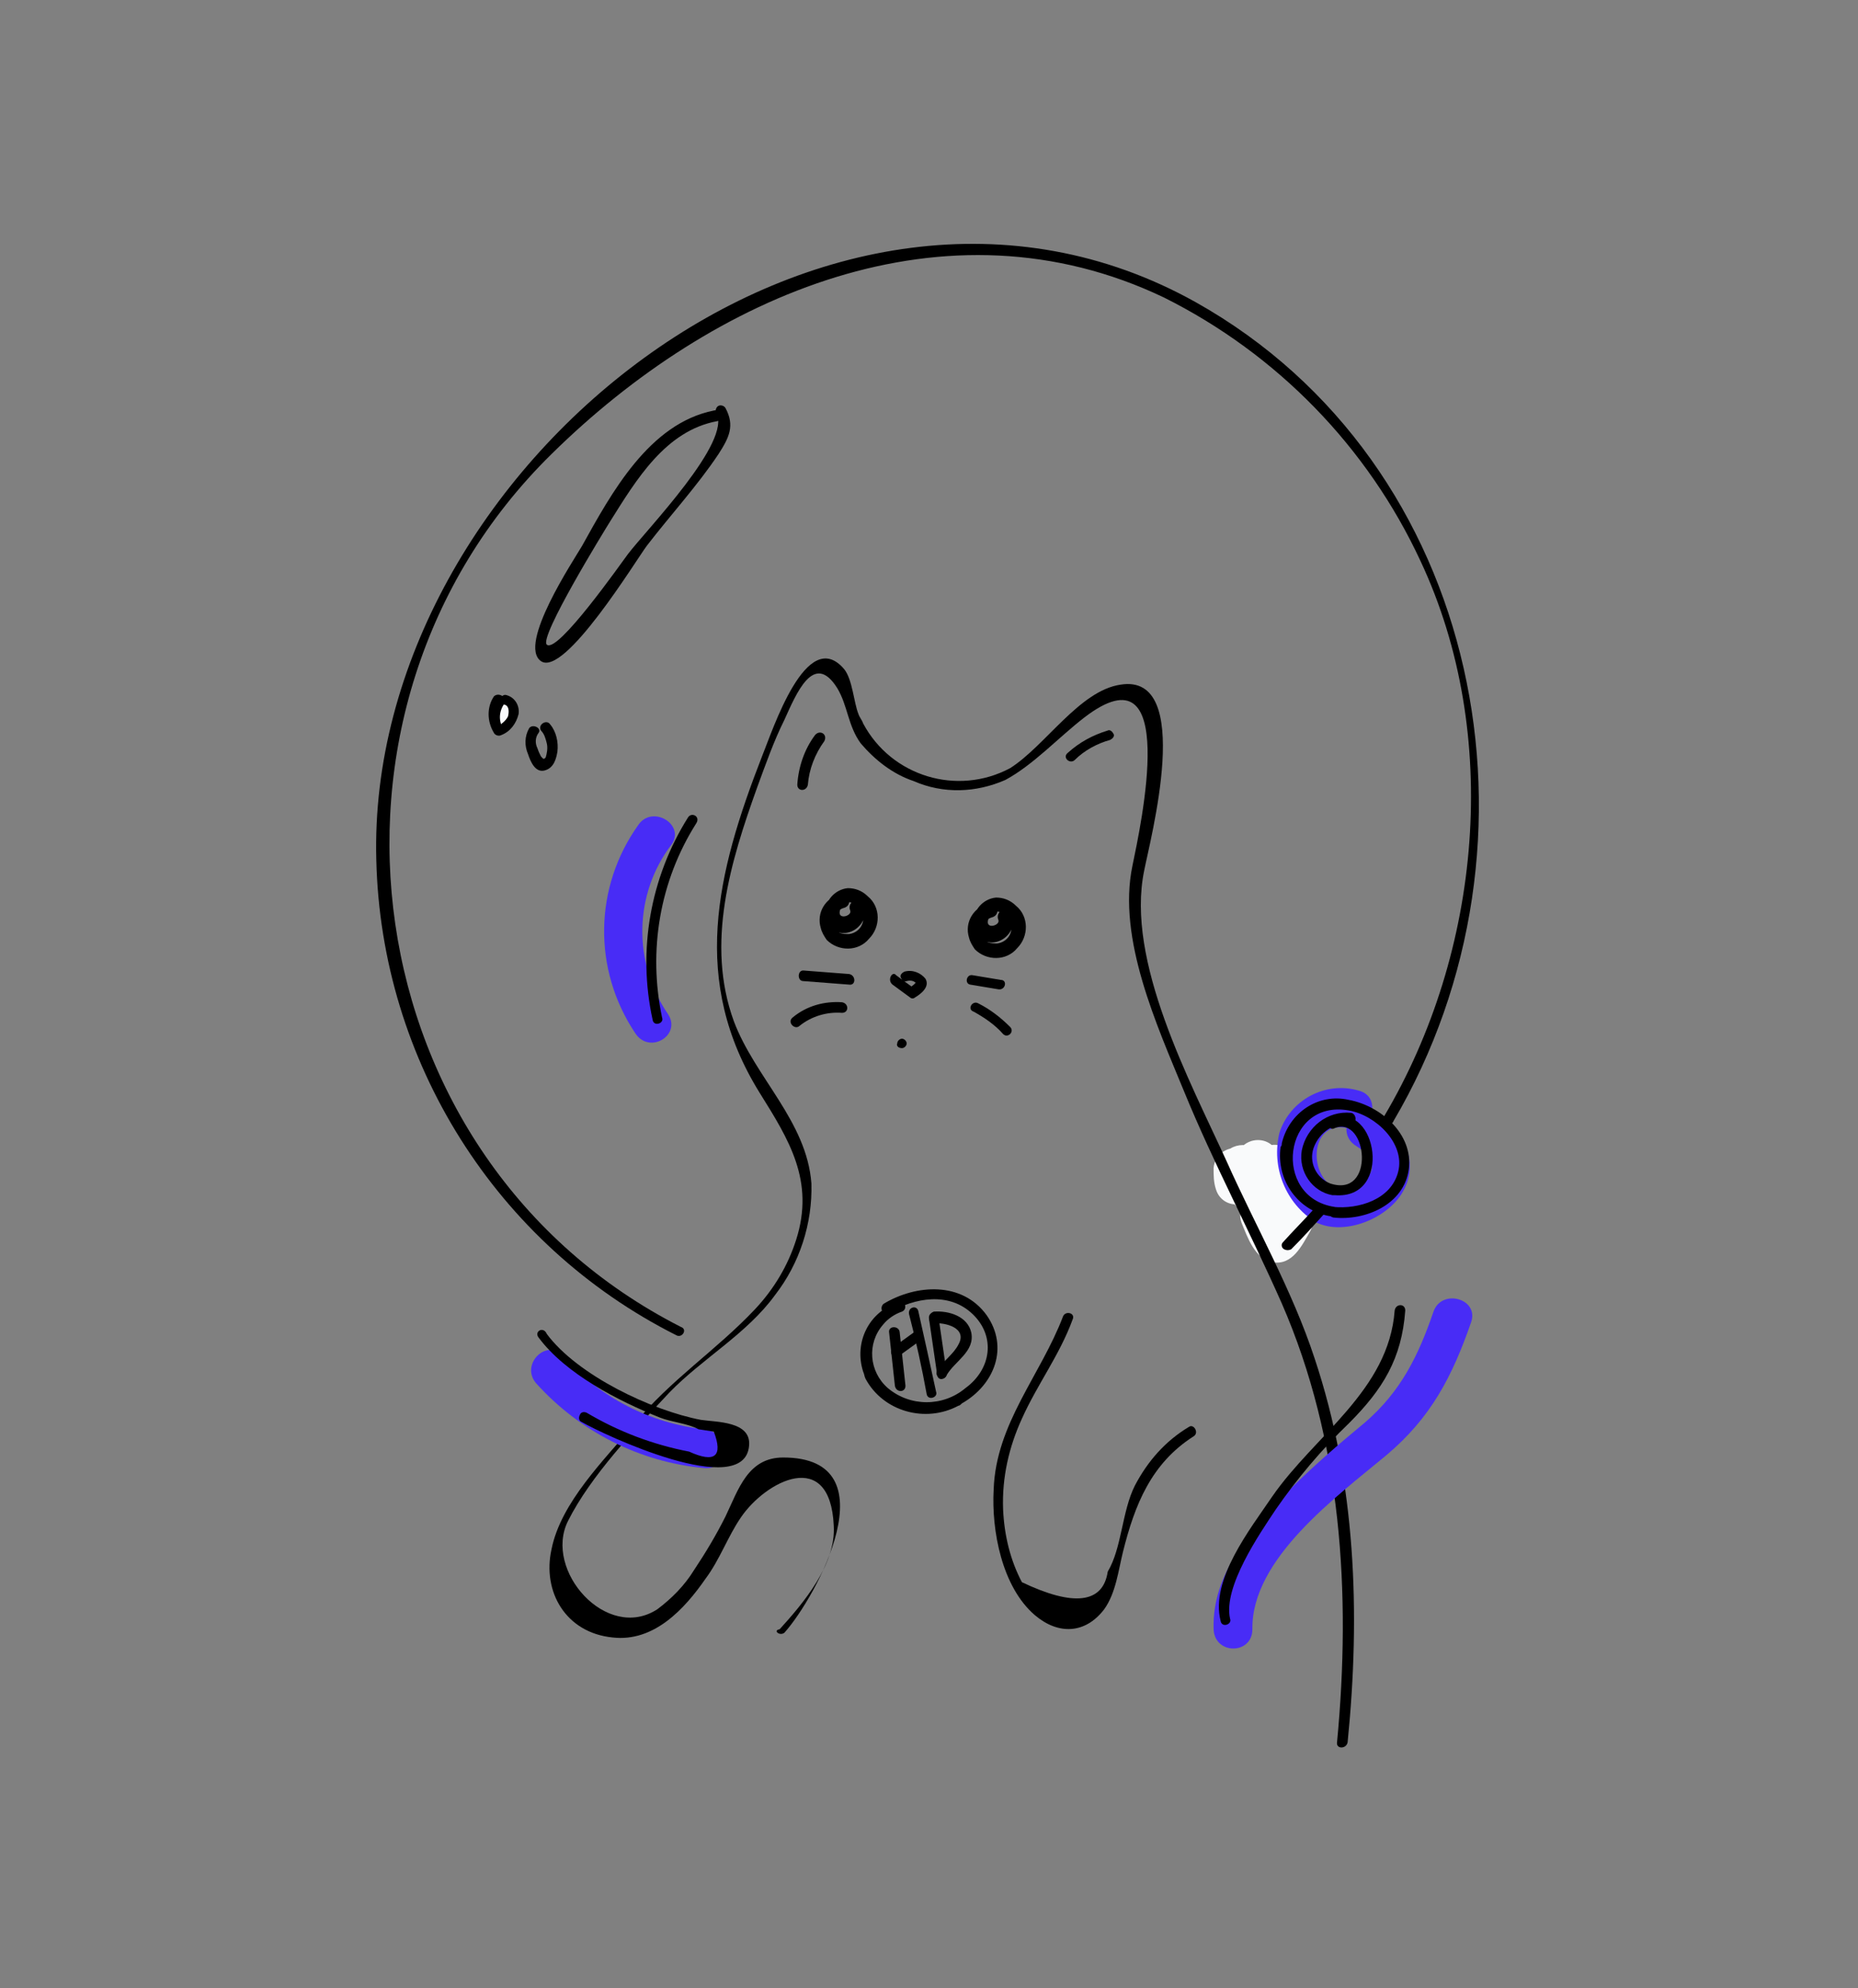 <?xml version="1.0" encoding="utf-8"?>
<!-- Generator: Adobe Illustrator 23.0.4, SVG Export Plug-In . SVG Version: 6.00 Build 0)  -->
<svg version="1.1" id="Layer_1" xmlns="http://www.w3.org/2000/svg" xmlns:xlink="http://www.w3.org/1999/xlink" x="0px" y="0px"
	 viewBox="0 0 158 169" style="enable-background:new 0 0 158 169;" xml:space="preserve">
<rect x="0" y="0" width="158" height="169" fill="#808080" stroke="none"/>
<style type="text/css">
	.st0{fill:none;}
	.st1{fill:#F9FAFB;}
	.st2{fill:#482CF6;}
</style>
<title>cat</title>
<g>
	<g id="Layer_12">
		<path class="st0" d="M57.7,113.2C29.4,99.3,24,60.8,46,38.8c10.7-10.7,25.4-19.4,41.1-17.4c21.5,2.7,31.7,21.6,33.2,24.4
			c12.6,23.8-1.3,47.9-2.2,49.3"/>
		<path d="M57.9,112.8C30,98.6,24.7,60.4,46.9,38.6C60.6,25.1,80.4,16.4,99,25.3c9.6,4.8,17.3,12.7,21.8,22.4
			c6.9,14.7,5.2,33.2-3.1,47.2c-0.1,0.2-0.1,0.5,0.2,0.6c0.2,0.1,0.5,0.1,0.6-0.2c13.9-23.6,7.6-55.9-16.8-69.6
			C70.4,8.2,31.1,40,32,73.1c0.4,17.1,10.2,32.7,25.5,40.4C58,113.8,58.5,113,57.9,112.8L57.9,112.8z"/>
		<path class="st1" d="M103.2,99.3c0,0.6,0,1.2,0.2,1.8c0.3,1,1.3,1.5,2.3,1.2c0.6-0.2,1-0.6,1.2-1.2c0.1-0.4,0.3-0.8,0.5-1.2
			l-3.3-0.4c0.1,0.8,0.3,1.6,0.6,2.3c0.3,1,1.3,1.5,2.3,1.2c0.7-0.2,1.2-0.9,1.2-1.6c0.1-0.8,0.3-1.5,0.6-2.3h-3.5
			c0.2,1.3,0.4,2.6,0.8,3.8c0.3,1,1.3,1.5,2.3,1.2c0.7-0.2,1.2-0.9,1.2-1.6l0.4-3.4l-3.5,0.5c0.4,1.7,0.1,3.6,0.7,5.3l1.7-2.3l0,0
			c-1.1-1.6-4.1-0.6-3.3,1.4c0.5,1.2,1.1,3,2.6,3.3c1.7,0.3,2.5-1.4,3.2-2.6c0.5-0.9,0.2-1.9-0.6-2.5l-0.5-0.4
			c-1.8-1.4-3.6,1.7-1.8,3.1l0.5,0.4l-0.6-2.5c-0.3,0.5-0.6,1-0.9,1.4l1.8-0.5c0.4,0.2,0.5,0.2,0.2-0.1c-0.1-0.2-0.2-0.4-0.3-0.7
			l-3.3,1.4c0.6,1.1,1.8,1.7,3,1.8c1,0,1.8-0.8,1.8-1.8c0-0.1,0-0.3-0.1-0.4c-0.6-1.7-0.3-3.5-0.7-5.3c-0.5-2.1-3.3-1.4-3.5,0.5
			l-0.4,3.4l3.5-0.5c-0.3-1.3-0.6-2.5-0.8-3.8c-0.3-1-1.3-1.5-2.3-1.2c-0.6,0.2-1,0.6-1.2,1.2c-0.3,1.1-0.6,2.1-0.7,3.2l3.5-0.5
			c-0.3-0.8-0.5-1.5-0.6-2.3c-0.2-1.5-2.6-1.7-3.3-0.4c-0.3,0.6-0.6,1.3-0.8,2h3.5c-0.2-0.3-0.2-0.6-0.1-0.9
			C107,97,103.4,97,103.2,99.3L103.2,99.3z"/>
		<path class="st2" d="M115.5,92.7c-2.8-0.8-5.8,0.8-6.7,3.6c-0.7,2.9,0.5,6,3.1,7.6c2.4,1.2,6.1-0.3,7.4-2.6
			c1.5-2.6-0.1-5.5-2.4-6.8c-0.8-0.4-1.8-0.1-2.2,0.7c-0.4,0.8-0.2,1.7,0.6,2.2c0.8,0.5,1.9,1.5,1.1,2.5c-0.6,0.8-2.4,1.5-3.2,0.9
			c-2-1.4-1.6-5.6,1.4-4.9C116.7,96.3,117.6,93.2,115.5,92.7L115.5,92.7z"/>
		<path class="st2" d="M56.8,86.2c-3-4.4-2.9-10.2,0.3-14.4c1.2-1.7-1.6-3.4-2.8-1.7c-3.8,5.3-3.9,12.3-0.3,17.7
			C55.2,89.7,58,88,56.8,86.2L56.8,86.2z"/>
		<path class="st0" d="M66.4,138.5c4.4-4.4,5.8-9.4,4-12c-1-1.4-3.2-2.6-5-2c-1.5,0.5-2,2.1-3,4c-1.2,2.5-4.6,9.4-9,10
			c-2.4,0.3-4.8-0.9-6-3c-1-1.8-0.3-3.8,0-5c0.5-1.8,1.5-2.7,4-6c1.9-2.5,2.9-3.7,4-5c6.1-7,8.7-6.5,11.3-11.4
			c1.4-2.3,2-4.9,1.9-7.5c-0.2-2-0.9-3.9-2-5.6c-2.7-4.2-5.3-7.5-5.7-12.7c-0.3-4.9,1-9.8,2.7-14.3c0.9-2.4,4.2-12.4,6.8-12.1
			c1.7,0.2,0.8,4.8,4.3,8c2.4,2.2,6.6,3.5,9.9,2.2c1.7-0.6,1.9-1.4,8.8-6.7c0.8-0.6,2-1.5,3-1.2s1.3,1.9,1.4,2.9
			c0.6,4.6,0.9,6.9-0.9,11.9c-2.7,7.3,9.6,31.6,11.2,34.7c4.1,8.3,8,21,6,40.1"/>
		<path d="M66.7,138.8c2.7-3,9.2-14.9-0.1-14.9c-3,0-3.8,2.7-4.9,5c-0.8,1.6-1.7,3.1-2.7,4.6c-0.8,1.3-1.9,2.4-3.1,3.3
			c-4.3,2.8-9.7-3.3-7.6-7.5c1.9-3.8,5.7-7.8,8.6-10.9c2.8-2.9,6.6-5,9-8.3c2.1-2.7,3.2-6.1,3.1-9.5c-0.4-5.3-4.8-9-6.6-13.8
			c-2.4-6.6-0.3-13.5,2-19.9c0.7-1.9,1.4-3.9,2.3-5.7c1-2.2,2.5-5.9,4.5-2.7c0.9,1.5,0.9,3.2,2,4.7c1.2,1.4,2.7,2.6,4.5,3.2
			c2.5,1.1,5.3,1,7.8-0.1c2.4-1.3,4.5-3.6,6.7-5.3c8.2-6.3,4.8,9.2,4.1,12.6c-1.3,6.2,2.1,13.6,4.4,19.2c2.5,6.1,5.6,11.9,8.3,18
			c5.1,11.7,5.9,24.7,4.7,37.3c-0.1,0.6,0.8,0.6,0.9,0c1.1-11,0.7-22.1-2.8-32.6c-1.9-5.8-5-11.2-7.5-16.8c-3.1-6.8-8.6-17-7-24.7
			c0.5-2.6,4.3-16.8-2-15.8c-3.5,0.5-6.4,5.2-9.4,7.1c-4.5,2.4-10.1,0.7-12.5-3.8c-0.1-0.3-0.3-0.5-0.4-0.8c-0.4-1-0.5-2.9-1.2-3.8
			c-3.2-3.8-6.1,5.2-7,7.4c-3.9,10-6.1,19.1-0.2,28.6c2.5,4,4.7,7.5,3.1,12.5c-0.7,2.2-1.9,4.2-3.5,5.9c-3.3,3.5-7.2,6-10.3,9.8
			c-2.5,3-6.2,6.6-7,10.6c-0.8,3.6,1.2,7.1,5.2,7.5c3.5,0.4,6.1-2.4,7.9-5c1.2-1.6,1.9-3.6,3-5.2c2.1-3.1,7.6-6,7.9,0.7
			c0.2,3.3-2.6,6.6-4.6,8.8C65.7,138.6,66.3,139.1,66.7,138.8L66.7,138.8z"/>
		<path d="M90.4,111.9c-1.9,5-5.7,9.1-5.9,14.7c-0.2,3.5,0.7,8.3,3.5,10.7c2,1.7,4.3,1.6,5.9-0.5c1-1.4,1.2-3.3,1.6-4.9
			c1-4,2.4-7.5,6-9.8c0.5-0.3,0-1.1-0.4-0.8c-2,1.2-3.5,2.9-4.6,5c-1.1,2.2-1.1,5.3-2.3,7.3c-0.4,2.7-2.9,3-7.3,0.9
			c-1-1.9-1.5-4-1.6-6.2c-0.1-2.7,0.5-5.3,1.6-7.7c1.3-2.9,3.2-5.4,4.3-8.4C91.5,111.6,90.6,111.4,90.4,111.9L90.4,111.9z"/>
		<path class="st2" d="M106.5,138.5c-0.1-6,7.2-11.3,11.4-14.8c3.8-3.2,5.6-6.7,7.2-11.3c0.7-2-2.5-2.9-3.2-0.9
			c-1.3,3.8-2.8,6.8-5.8,9.4c-2.3,1.9-4.5,3.8-6.6,5.9c-3.1,3.3-6.4,6.9-6.3,11.6C103.2,140.7,106.5,140.7,106.5,138.5L106.5,138.5z
			"/>
		<path class="st2" d="M45.6,117.6c3.7,4.1,8.8,6.7,14.3,7.2c2.1,0.2,2.1-3.1,0-3.3c-4.6-0.5-8.9-2.7-12-6.2
			C46.5,113.7,44.2,116,45.6,117.6L45.6,117.6z"/>
		<path d="M111.9,102.6c-0.9,1-1.9,2-2.8,3c-0.2,0.2-0.1,0.5,0.1,0.6s0.4,0.1,0.6,0c1-1,1.9-2,2.8-3
			C112.9,102.8,112.2,102.2,111.9,102.6z"/>
		<path class="st0" d="M60.8,35.3c-2.9,0.3-5.1,2.7-6.9,5c-3.3,4.4-5.9,9.2-8,14.2c-0.2,0.3-0.2,0.7-0.1,1c0.4,0.6,1.3,0,1.7-0.5
			l13-16.8c0.8-1,1.6-2.6,0.6-3.5"/>
		<path d="M60.7,34.9c-5.5,1.1-8.7,7-11.2,11.5c-0.7,1.2-5.5,8.4-3.5,9.8s8.1-8.6,9-9.8c2-2.6,4.3-5.1,6.1-7.8
			c0.9-1.4,1.4-2.4,0.6-3.9c-0.1-0.2-0.4-0.3-0.6-0.2s-0.3,0.4-0.2,0.6c1.4,2.4-5.9,9.9-7.5,12c-0.6,0.8-6,8.5-6.9,7.7
			c-0.7-0.6,4.9-9.7,5.4-10.5c2.2-3.5,4.7-7.7,9.1-8.5C61.6,35.6,61.3,34.7,60.7,34.9L60.7,34.9z"/>
		<path d="M69.3,62.5c-0.9,1.2-1.4,2.7-1.5,4.2c0,0.6,0.8,0.6,0.9,0c0.1-1.3,0.6-2.6,1.4-3.7C70.4,62.4,69.7,62,69.3,62.5L69.3,62.5
			z"/>
		<path d="M91.4,64.6c0.8-0.8,1.9-1.4,3-1.7c0.2-0.1,0.4-0.3,0.3-0.5s-0.3-0.4-0.5-0.3l0,0c-1.3,0.4-2.4,1-3.4,1.9
			C90.3,64.4,91,65,91.4,64.6L91.4,64.6z"/>
		<path d="M71.5,76c-1.3,0.3-2.1,1.6-1.7,2.9c0.1,0.4,0.3,0.7,0.5,1c1,1,2.7,1,3.6-0.1c1-1,1-2.7-0.1-3.6c-0.5-0.5-1.1-0.7-1.7-0.7
			c-1.1,0.1-2,1.1-1.9,2.2c0,0.4,0.2,0.8,0.4,1.1c1.3,1.4,3.6-0.3,2.8-2c-0.4-0.7-1.4-0.1-1.1,0.6c0.2,0.5-1.3,0.9-0.8-0.2
			s1.8-0.2,1.9,0.7c0.1,0.7-0.4,1.4-1.2,1.5c-0.3,0-0.5,0-0.8-0.1c-0.5-0.3-0.7-1-0.4-1.5c0.2-0.3,0.4-0.5,0.7-0.6
			C72.6,77,72.2,75.8,71.5,76L71.5,76z"/>
		<path d="M75.9,83.7l1.5,1.1c0.1,0.1,0.3,0.1,0.4,0c0.5-0.3,1.3-0.9,0.9-1.6c-0.4-0.5-1.1-0.8-1.8-0.6c-0.2,0.1-0.4,0.3-0.3,0.5
			s0.3,0.4,0.5,0.3l0,0c0.4-0.1,0.7,0,0.9,0.3v-0.4c-0.1,0.3-0.4,0.5-0.7,0.7h0.4l-1.5-1.1C75.9,82.5,75.4,83.3,75.9,83.7L75.9,83.7
			z"/>
		<path d="M68.3,83.4l3.9,0.3c0.6,0.1,0.6-0.8,0-0.9l-3.9-0.3C67.8,82.5,67.8,83.4,68.3,83.4z"/>
		<path d="M68,87.2c1-0.8,2.3-1.2,3.6-1.1c0.6,0,0.6-0.8,0-0.9c-1.5-0.1-3,0.3-4.2,1.3C66.9,86.9,67.6,87.6,68,87.2L68,87.2z"/>
		<path d="M82.5,83.7l2.4,0.4c0.6,0.1,0.8-0.8,0.2-0.8l-2.4-0.4C82.2,82.8,82,83.6,82.5,83.7z"/>
		<path d="M82.8,86c0.9,0.5,1.8,1.1,2.5,1.9c0.4,0.4,1-0.2,0.6-0.6c-0.8-0.8-1.7-1.5-2.7-2C82.7,85,82.2,85.8,82.8,86L82.8,86z"/>
		<path d="M76.7,89.1c0.2,0,0.4-0.2,0.4-0.4c0-0.2-0.2-0.4-0.4-0.4c-0.2,0-0.4,0.2-0.4,0.4C76.2,88.9,76.4,89.1,76.7,89.1z"/>
		<path class="st1" d="M42.4,59.5c-0.6,0.8-0.6,1.8-0.1,2.6c0.5-0.2,1-0.7,1.2-1.2c0.2-0.6,0-1.2-0.6-1.4"/>
		<path d="M42,59.2c-0.6,0.9-0.6,2.1,0,3.1c0.1,0.2,0.4,0.3,0.6,0.2c0.8-0.3,1.3-1,1.5-1.8c0.1-0.7-0.3-1.4-1-1.6
			c-0.5-0.2-0.8,0.7-0.2,0.8c0.4,0.1,0.4,0.6,0.3,1c-0.2,0.4-0.6,0.7-1,0.9l0.6,0.2c-0.4-0.7-0.4-1.5,0.1-2.2
			C43.2,59.3,42.4,58.8,42,59.2L42,59.2z"/>
		<path class="st0" d="M45.3,62.1c-0.6,0.7-0.1,1.8,0.3,2.6c0.1,0.2,0.2,0.3,0.4,0.4c0.3,0.1,0.6-0.2,0.7-0.5c0.4-0.9,0.2-2-0.4-2.8
			"/>
		<path d="M45,61.9c-0.4,0.7-0.4,1.5-0.1,2.2c0.2,0.6,0.6,1.6,1.4,1.4s1-1,1.1-1.6c0.1-0.8-0.1-1.7-0.6-2.3c-0.3-0.5-1.1,0-0.8,0.5
			c0.3,0.3,0.4,0.7,0.5,1.1c0.1,0.4,0,0.9-0.1,1.2c-0.2,0.2-0.2,0.1-0.4-0.1c-0.1-0.2-0.2-0.4-0.3-0.7c-0.2-0.4-0.2-0.9,0.1-1.3
			C46.1,61.9,45.3,61.5,45,61.9z"/>
		<path d="M113.5,102.6c-5.4-0.8-4.4-9.2,1.2-8.2c2.3,0.4,4.8,2.8,4.2,5.2s-3.4,3.2-5.5,3c-0.6-0.1-0.6,0.8,0,0.9
			c2.7,0.3,6-1.1,6.4-4.1s-2.4-5.4-5.1-5.9c-2.6-0.6-5.1,1.1-5.7,3.7c0,0.1,0,0.2-0.1,0.3c-0.4,2.8,1.5,5.5,4.3,5.9
			C113.8,103.6,114.1,102.7,113.5,102.6z"/>
		<path class="st0" d="M114.9,95.1c-1.4-0.1-2.8,0.6-3.5,1.9c-0.6,1.3-0.3,2.8,0.8,3.8c1.2,0.8,2.8,0.6,3.7-0.6
			c0.6-1.1,0.6-2.5-0.1-3.6c-0.2-0.4-0.4-0.7-0.7-0.9c-0.5-0.4-1.2-0.4-1.7-0.2"/>
		<path d="M114.9,94.6c-2-0.2-3.8,1.2-4.2,3.2c-0.3,1.8,0.9,3.5,2.6,3.8c0.1,0,0.1,0,0.2,0c5,0.4,3.6-8-0.2-6.5
			c-0.5,0.2-0.3,1.1,0.2,0.8c2.8-1.1,3.5,6-0.4,4.7c-1.2-0.5-1.8-1.8-1.4-3c0.5-1.4,1.8-2.2,3.2-2.1
			C115.4,95.6,115.4,94.7,114.9,94.6L114.9,94.6z"/>
		<path class="st0" d="M76.5,111.1c-2,0.6-3.2,2.6-2.9,4.7c0.4,2,2.1,3.5,4.1,3.9c2,0.2,4.1-0.5,5.4-2.1c0.4-0.5,0.8-1.1,1-1.7
			c0.5-2.2-0.6-4.5-2.7-5.4c-2.1-0.8-4.4-0.5-6.2,0.7"/>
		<path d="M76.4,110.7c-2.5,0.8-3.8,3.4-3,5.9c0.1,0.2,0.1,0.4,0.2,0.6c1.5,2.8,5.1,3.8,7.9,2.3c0.1,0,0.2-0.1,0.3-0.2
			c2.8-1.6,4-4.8,2.1-7.5c-2.1-2.9-6-2.6-8.7-1c-0.2,0.1-0.3,0.4-0.2,0.6c0.1,0.2,0.4,0.3,0.6,0.2c2.2-1.3,5.1-1.8,7.1,0.1
			s1.6,4.7-0.6,6.3c-1.9,1.6-4.7,1.6-6.6,0c-1.6-1.4-1.8-3.8-0.4-5.4c0.4-0.5,1-0.9,1.6-1.1C77.2,111.3,77,110.5,76.4,110.7
			L76.4,110.7z"/>
		<path d="M75.6,113.2l0.5,4.6c0.1,0.6,0.9,0.6,0.9,0l-0.5-4.6C76.4,112.7,75.6,112.7,75.6,113.2z"/>
		<path d="M76.4,115.3l1.8-1.3c0.5-0.3,0-1.1-0.4-0.8l-1.8,1.3C75.5,114.8,75.9,115.6,76.4,115.3L76.4,115.3z"/>
		<path d="M77.3,111.7c0.6,2.3,1.1,4.6,1.5,6.8c0.1,0.6,1,0.3,0.8-0.2c-0.5-2.3-1-4.6-1.5-6.8C78,110.9,77.2,111.1,77.3,111.7z"/>
		<path d="M79,112.1l0.7,4.8c0.1,0.6,0.9,0.3,0.8-0.2l-0.7-4.8C79.8,111.3,78.9,111.5,79,112.1z"/>
		<path d="M79.4,112.5c1-0.1,2.9,0.4,2.1,1.8c-0.4,0.8-1.3,1.4-1.8,2.2c-0.1,0.2-0.1,0.5,0.2,0.6c0.2,0.1,0.5,0.1,0.6-0.2
			c0.7-1.2,2.4-2,2.1-3.6c-0.3-1.4-1.9-1.9-3.2-1.8C78.9,111.7,78.9,112.6,79.4,112.5L79.4,112.5z"/>
		<path d="M84.1,76.8c-1.3,0.3-2.1,1.6-1.7,2.9c0.1,0.4,0.3,0.7,0.5,1c1,1,2.7,1,3.6-0.1c1-1,1-2.7-0.1-3.6
			c-0.5-0.5-1.1-0.7-1.7-0.7c-1.1,0.1-2,1.1-1.9,2.2c0,0.4,0.2,0.8,0.4,1.1c1.3,1.4,3.6-0.3,2.8-2c-0.4-0.7-1.4-0.1-1.1,0.6
			c0.2,0.5-1.3,0.9-0.8-0.2s1.8-0.2,1.9,0.7c0.1,0.7-0.4,1.4-1.2,1.5c-0.3,0-0.5,0-0.8-0.1c-0.5-0.3-0.7-1-0.4-1.5
			c0.2-0.3,0.4-0.5,0.7-0.6C85.2,77.8,84.8,76.6,84.1,76.8L84.1,76.8z"/>
		<path d="M45.8,113.7c2.3,3.1,6.8,5.4,10.3,6.8c1,0.4,2.4,0.5,3.3,1l1.3,0.2c0.8,2.1,0.1,2.7-2.1,1.7c-3.1-0.6-6-1.7-8.7-3.3
			c-0.2-0.1-0.5-0.1-0.6,0.2c-0.1,0.2-0.1,0.5,0.2,0.6c1.7,1,13.8,6.7,14.2,2c0.2-2.1-2.8-2-4.1-2.2c-4.2-0.8-10.5-3.8-13.1-7.3
			C46.2,112.7,45.4,113.2,45.8,113.7L45.8,113.7z"/>
		<path d="M104.6,137.6c-0.6-2.7,2.5-7.2,3.9-9.3c1.8-2.6,3.9-5.1,6.2-7.3c2.9-2.9,4.5-5.5,4.8-9.6c0-0.6-0.8-0.6-0.9,0
			c-0.5,6.8-6.8,10.6-10.4,15.8c-1.9,2.8-5.3,7.1-4.4,10.6C103.9,138.4,104.8,138.1,104.6,137.6z"/>
		<path d="M58.5,69.5c-3.2,5.1-4.3,11.3-3,17.2c0.1,0.6,1,0.3,0.8-0.2c-1.2-5.7-0.2-11.6,2.9-16.5C59.6,69.4,58.8,69,58.5,69.5
			L58.5,69.5z"/>
	</g>
</g>
</svg>
